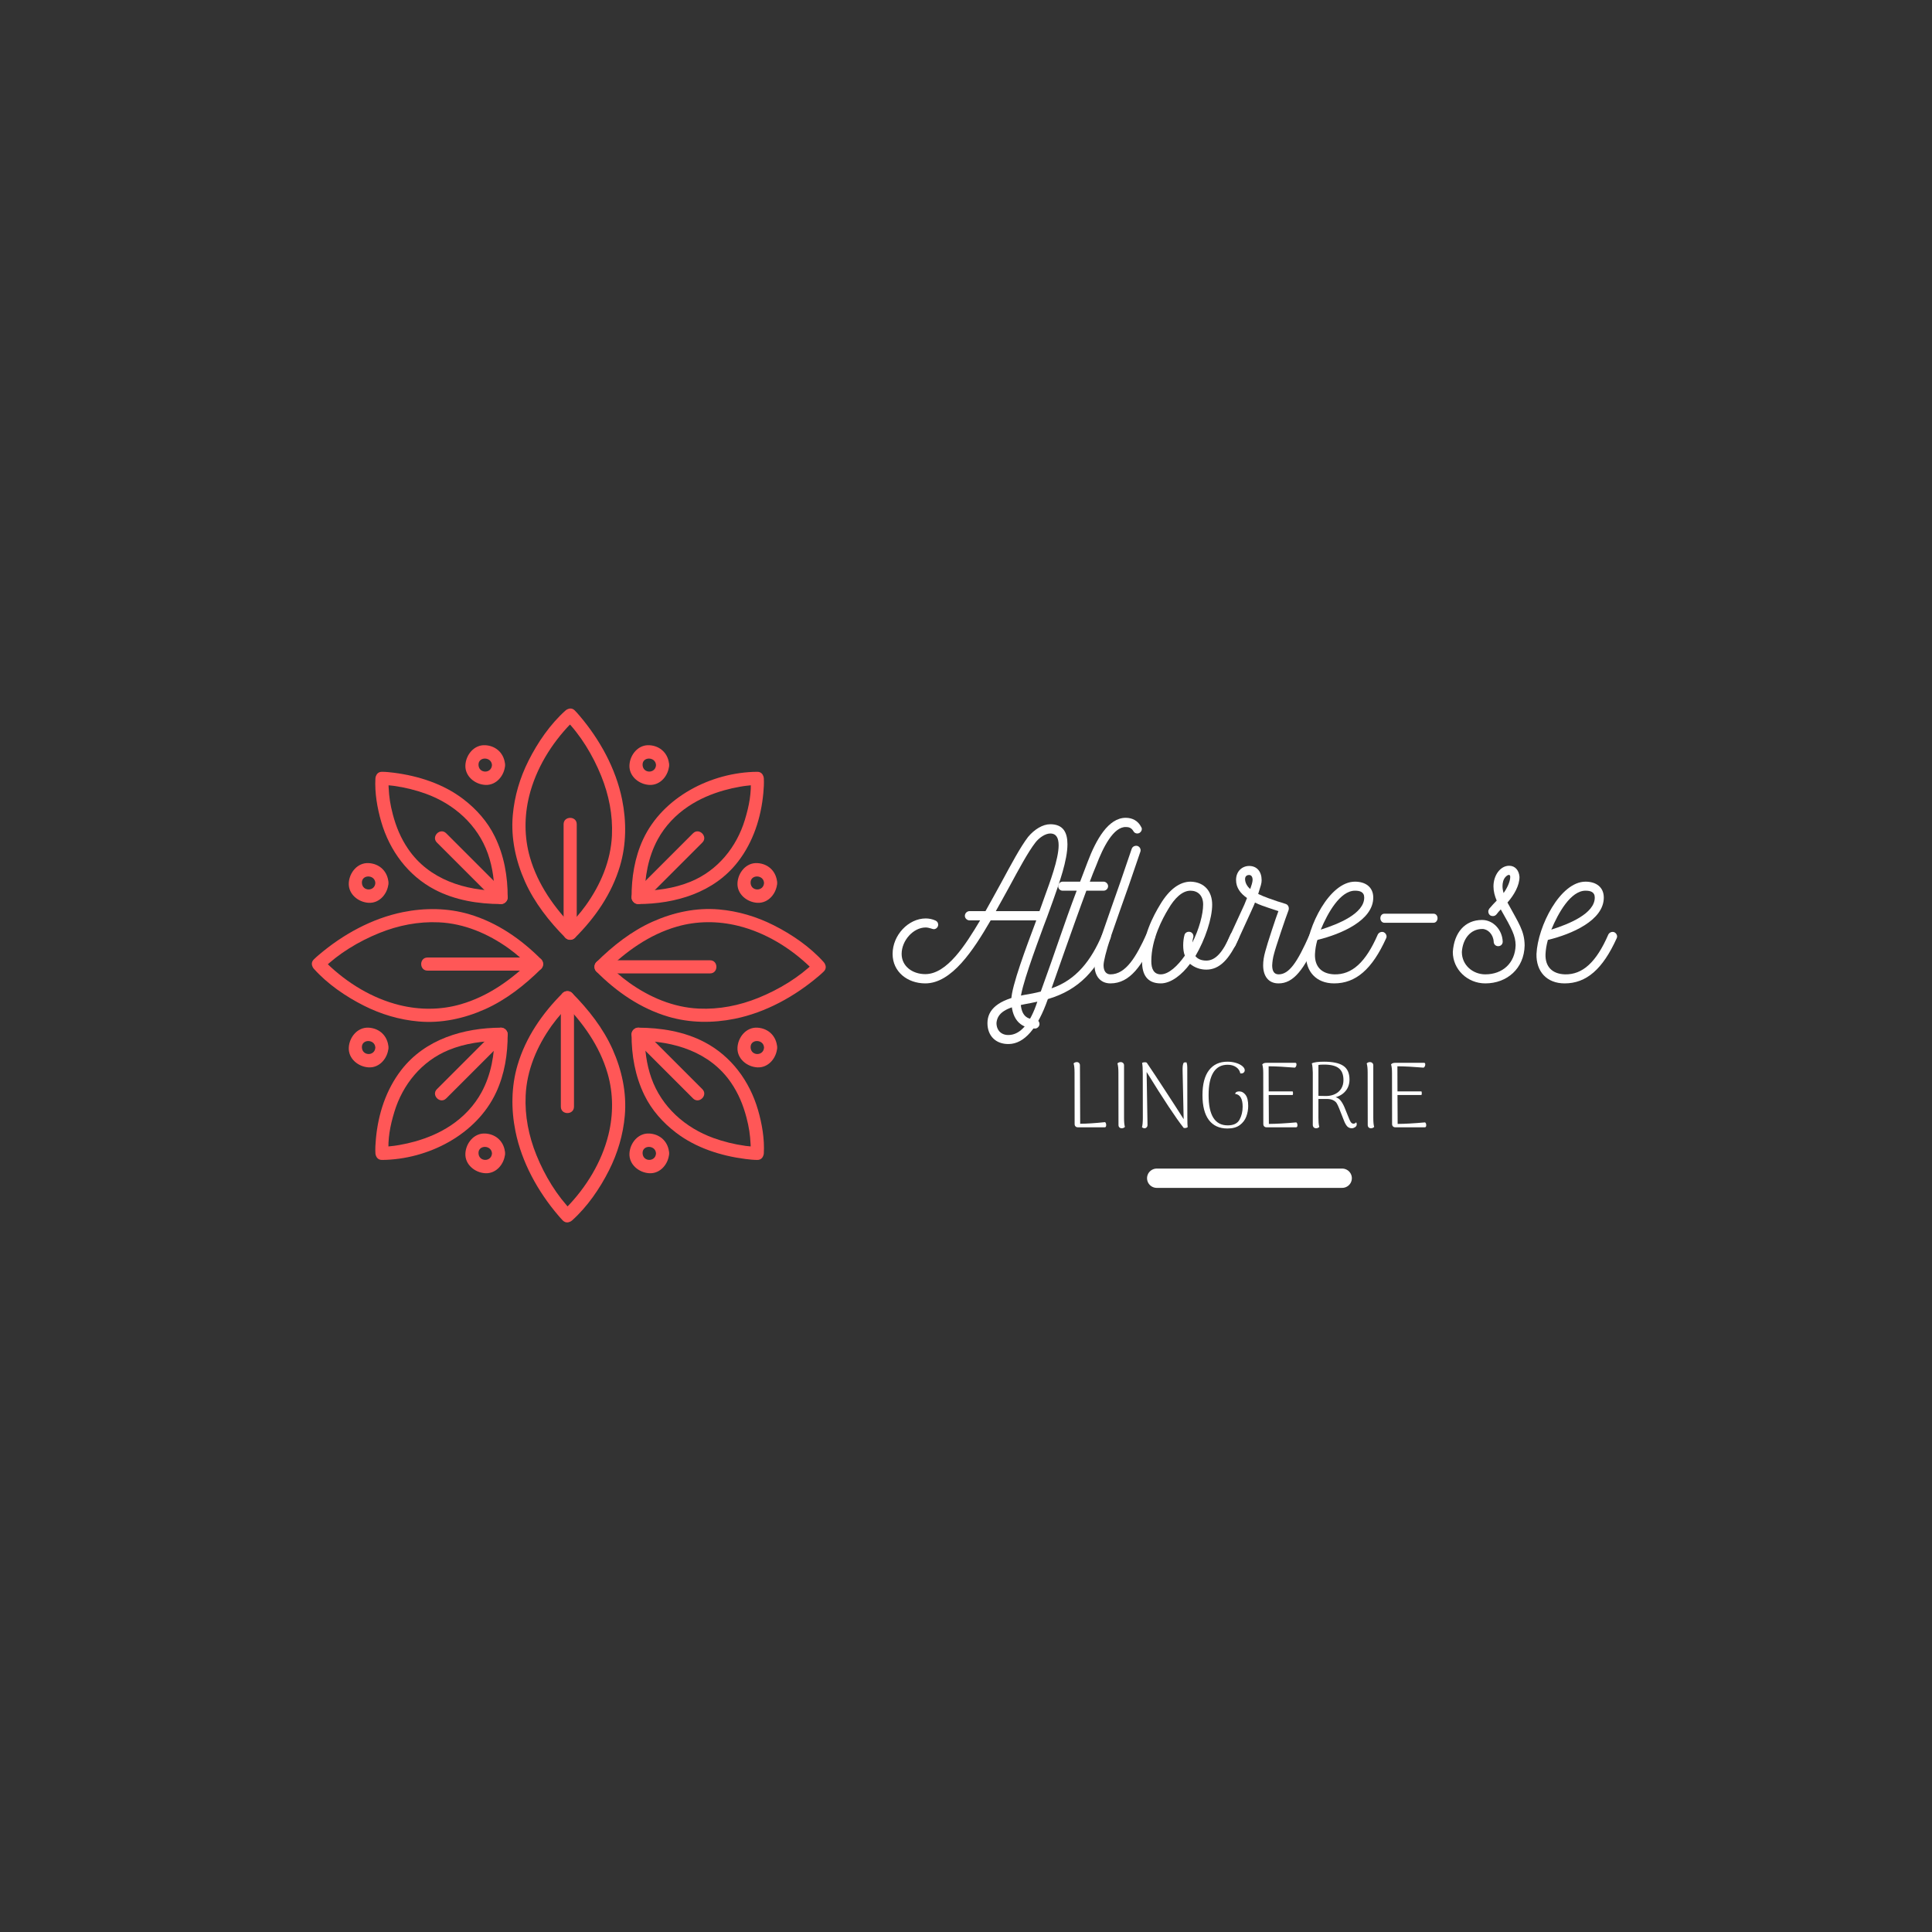 <?xml version="1.0" encoding="UTF-8"?>
<svg xmlns="http://www.w3.org/2000/svg" xmlns:xlink="http://www.w3.org/1999/xlink" width="375pt" height="375pt" viewBox="0 0 375 375" version="1.2">
<rect x="0" y="0" width="375" height="375" fill="#333333" stroke="none"/>
<defs>
<g>
<symbol overflow="visible" id="glyph2-0">
<path style="stroke:none;" d="M 8.906 7.25 L 2.031 7.25 L 2.031 -14.484 L 8.906 -14.484 Z M 3.656 -13.031 L 3.656 -12.312 L 5.078 -12.312 L 5.078 -11.516 L 3.625 -11.516 L 3.625 -10.797 L 7.25 -10.797 L 7.25 -11.516 L 5.797 -11.516 L 5.797 -12.312 L 7.25 -12.312 L 7.25 -13.031 Z M 3.625 -10.234 L 3.625 -7.969 L 7.25 -7.969 L 7.25 -8.703 L 5.797 -8.703 L 5.797 -10.234 Z M 5.078 -8.703 L 4.344 -8.703 L 4.344 -9.484 L 5.078 -9.484 Z M 3.625 -7.391 L 3.625 -6.672 L 5.078 -6.672 L 5.078 -5.875 L 3.625 -5.875 L 3.625 -5.141 L 5.797 -5.141 L 5.797 -6.672 L 7.25 -6.672 L 7.25 -7.391 Z M 6.516 -6.078 L 6.516 -4.641 L 3.625 -4.641 L 3.625 -3.906 L 7.25 -3.906 L 7.25 -6.078 Z M 5.078 -3.422 L 5.078 -2.203 L 5.797 -2.203 L 5.797 -2.719 L 6.516 -2.719 L 6.516 -1.688 L 4.344 -1.688 L 4.344 -3.422 L 3.625 -3.422 L 3.625 -0.984 L 7.25 -0.984 L 7.25 -3.422 Z M 3.625 0.328 L 3.625 2.781 L 7.25 2.781 L 7.25 0.328 Z M 6.516 2.062 L 4.344 2.062 L 4.344 1.047 L 6.516 1.047 Z M 3.625 3.297 L 3.625 4 L 5.141 4 L 3.625 5.031 L 3.625 5.734 L 7.25 5.734 L 7.25 5.031 L 5.016 5.031 L 6.531 4 L 7.25 4 L 7.25 3.297 Z M 3.625 3.297 "/>
</symbol>
<symbol overflow="visible" id="glyph2-1">
<path style="stroke:none;" d="M 2.922 -0.688 C 4.211 -0.695 5.82 -0.801 7.75 -1 C 7.82 -0.957 7.875 -0.883 7.906 -0.781 C 7.945 -0.688 7.969 -0.578 7.969 -0.453 C 7.969 -0.148 7.879 0 7.703 0 L 2.469 0 C 2.281 0 2.129 -0.055 2.016 -0.172 C 1.898 -0.285 1.844 -0.441 1.844 -0.641 L 1.828 -10.625 C 1.828 -11.414 1.766 -12.008 1.641 -12.406 C 1.816 -12.57 2.023 -12.656 2.266 -12.656 C 2.453 -12.656 2.598 -12.598 2.703 -12.484 C 2.816 -12.367 2.875 -12.219 2.875 -12.031 Z M 2.922 -0.688 "/>
</symbol>
<symbol overflow="visible" id="glyph2-2">
<path style="stroke:none;" d="M 2.469 0.188 C 2.281 0.188 2.129 0.129 2.016 0.016 C 1.898 -0.098 1.844 -0.254 1.844 -0.453 L 1.828 -10.625 C 1.828 -11.414 1.766 -12.008 1.641 -12.406 C 1.816 -12.57 2.023 -12.656 2.266 -12.656 C 2.453 -12.656 2.609 -12.598 2.734 -12.484 C 2.859 -12.367 2.922 -12.219 2.922 -12.031 L 2.922 -1.859 C 2.922 -1.023 2.977 -0.43 3.094 -0.078 C 2.926 0.098 2.719 0.188 2.469 0.188 Z M 2.469 0.188 "/>
</symbol>
<symbol overflow="visible" id="glyph2-3">
<path style="stroke:none;" d="M 2.188 0.188 C 2 0.188 1.828 0.117 1.672 -0.016 C 1.785 -0.379 1.844 -0.992 1.844 -1.859 L 1.828 -10.5 C 1.828 -11.426 1.785 -12.086 1.703 -12.484 C 1.805 -12.578 1.984 -12.625 2.234 -12.625 C 2.422 -12.625 2.547 -12.594 2.609 -12.531 C 3.523 -11.188 4.727 -9.367 6.219 -7.078 C 7.719 -4.785 8.898 -2.953 9.766 -1.578 L 9.562 -10.953 C 9.551 -11.336 9.562 -11.672 9.594 -11.953 C 9.633 -12.242 9.703 -12.441 9.797 -12.547 C 9.879 -12.586 9.988 -12.609 10.125 -12.609 C 10.207 -12.609 10.273 -12.602 10.328 -12.594 C 10.422 -12.32 10.469 -12.008 10.469 -11.656 L 10.484 -1.844 C 10.484 -0.906 10.504 -0.297 10.547 -0.016 C 10.492 0.023 10.414 0.062 10.312 0.094 C 10.219 0.125 10.117 0.141 10.016 0.141 C 9.891 0.141 9.805 0.129 9.766 0.109 C 8.273 -1.773 5.879 -5.391 2.578 -10.734 L 2.75 -0.5 C 2.758 -0.301 2.707 -0.133 2.594 0 C 2.477 0.125 2.344 0.188 2.188 0.188 Z M 2.188 0.188 "/>
</symbol>
<symbol overflow="visible" id="glyph2-4">
<path style="stroke:none;" d="M 6.016 0.234 C 4.43 0.234 3.223 -0.316 2.391 -1.422 C 1.566 -2.523 1.156 -4.133 1.156 -6.25 C 1.156 -8.352 1.57 -9.957 2.406 -11.062 C 3.25 -12.176 4.445 -12.734 6 -12.734 C 6.582 -12.734 7.133 -12.656 7.656 -12.5 C 8.176 -12.344 8.586 -12.133 8.891 -11.875 C 9.203 -11.613 9.359 -11.348 9.359 -11.078 C 9.359 -10.879 9.281 -10.719 9.125 -10.594 C 8.969 -10.469 8.758 -10.426 8.5 -10.469 C 8.395 -10.988 8.117 -11.395 7.672 -11.688 C 7.234 -11.988 6.688 -12.141 6.031 -12.141 C 4.812 -12.141 3.891 -11.641 3.266 -10.641 C 2.648 -9.648 2.344 -8.188 2.344 -6.25 C 2.344 -4.301 2.648 -2.832 3.266 -1.844 C 3.891 -0.863 4.816 -0.375 6.047 -0.375 C 7.172 -0.375 7.938 -0.738 8.344 -1.469 C 8.75 -2.207 8.953 -3.051 8.953 -4 C 8.953 -5.539 8.469 -6.367 7.5 -6.484 C 7.52 -6.641 7.598 -6.758 7.734 -6.844 C 7.879 -6.926 8.055 -6.969 8.266 -6.969 C 8.766 -6.969 9.18 -6.742 9.516 -6.297 C 9.859 -5.848 10.031 -5.129 10.031 -4.141 C 10.031 -3.422 9.906 -2.734 9.656 -2.078 C 9.414 -1.422 8.992 -0.867 8.391 -0.422 C 7.797 0.016 7.004 0.234 6.016 0.234 Z M 6.016 0.234 "/>
</symbol>
<symbol overflow="visible" id="glyph2-5">
<path style="stroke:none;" d="M 8.234 -0.953 C 8.305 -0.922 8.363 -0.852 8.406 -0.75 C 8.445 -0.645 8.469 -0.535 8.469 -0.422 C 8.469 -0.141 8.379 0 8.203 0 L 2.469 0 C 2.281 0 2.129 -0.055 2.016 -0.172 C 1.898 -0.285 1.844 -0.441 1.844 -0.641 L 1.828 -10.547 C 1.828 -11.266 1.766 -11.82 1.641 -12.219 C 1.754 -12.332 1.875 -12.41 2 -12.453 C 2.125 -12.492 2.289 -12.516 2.5 -12.516 L 8.062 -12.516 C 8.207 -12.516 8.281 -12.41 8.281 -12.203 C 8.281 -12.066 8.25 -11.938 8.188 -11.812 C 8.125 -11.688 8.047 -11.609 7.953 -11.578 C 6.016 -11.742 4.32 -11.832 2.875 -11.844 L 2.891 -6.969 L 7.547 -6.969 C 7.586 -6.863 7.609 -6.742 7.609 -6.609 C 7.609 -6.484 7.586 -6.367 7.547 -6.266 L 2.891 -6.266 L 2.922 -0.656 C 4.379 -0.664 6.148 -0.766 8.234 -0.953 Z M 8.234 -0.953 "/>
</symbol>
<symbol overflow="visible" id="glyph2-6">
<path style="stroke:none;" d="M 10.25 -0.984 C 10.32 -0.859 10.359 -0.727 10.359 -0.594 C 10.359 -0.352 10.25 -0.16 10.031 -0.016 C 9.82 0.117 9.613 0.188 9.406 0.188 C 9.051 0.188 8.754 0.066 8.516 -0.172 C 8.285 -0.422 8.078 -0.785 7.891 -1.266 L 6.938 -3.688 C 6.77 -4.113 6.613 -4.441 6.469 -4.672 C 6.332 -4.898 6.109 -5.094 5.797 -5.25 C 5.492 -5.414 5.07 -5.5 4.531 -5.5 L 2.922 -5.5 L 2.922 -1.828 C 2.922 -1.586 2.93 -1.281 2.953 -0.906 C 2.984 -0.539 3.031 -0.266 3.094 -0.078 C 2.926 0.098 2.723 0.188 2.484 0.188 C 2.285 0.188 2.129 0.129 2.016 0.016 C 1.898 -0.098 1.836 -0.254 1.828 -0.453 L 1.828 -10.625 C 1.828 -10.852 1.812 -11.156 1.781 -11.531 C 1.75 -11.914 1.703 -12.207 1.641 -12.406 C 2.047 -12.625 2.832 -12.734 4 -12.734 C 5.727 -12.734 6.984 -12.461 7.766 -11.922 C 8.555 -11.391 8.953 -10.504 8.953 -9.266 C 8.953 -8.41 8.707 -7.68 8.219 -7.078 C 7.727 -6.473 7.078 -6.062 6.266 -5.844 C 6.66 -5.727 6.984 -5.508 7.234 -5.188 C 7.492 -4.863 7.738 -4.438 7.969 -3.906 L 8.906 -1.594 C 9.039 -1.27 9.164 -1.039 9.281 -0.906 C 9.406 -0.781 9.547 -0.711 9.703 -0.703 C 9.941 -0.703 10.125 -0.797 10.25 -0.984 Z M 2.922 -6.109 C 3.203 -6.086 3.75 -6.078 4.562 -6.078 C 5.156 -6.098 5.695 -6.227 6.188 -6.469 C 6.688 -6.719 7.078 -7.07 7.359 -7.531 C 7.641 -8 7.781 -8.539 7.781 -9.156 C 7.781 -10.219 7.484 -10.984 6.891 -11.453 C 6.305 -11.93 5.348 -12.172 4.016 -12.172 C 3.473 -12.172 3.109 -12.145 2.922 -12.094 Z M 2.922 -6.109 "/>
</symbol>
<symbol overflow="visible" id="glyph2-7">
<path style="stroke:none;" d=""/>
</symbol>
<symbol overflow="visible" id="glyph0-0">
<path style="stroke:none;" d="M 31.184 -16.195 C 32.352 -19.492 33.938 -23.875 33.938 -27.008 C 33.938 -29.305 33.102 -30.891 30.598 -30.891 C 29.137 -30.891 27.508 -29.887 26.297 -28.426 C 24.797 -26.465 23.043 -23.168 21.078 -19.535 C 20.078 -17.742 19.078 -15.863 18.031 -14.027 L 14.945 -14.027 C 14.441 -14.027 14.027 -13.609 14.027 -13.105 C 14.027 -12.648 14.441 -12.23 14.945 -12.23 L 16.988 -12.23 C 14.152 -7.473 10.562 -1.797 6.344 -1.797 C 3.84 -1.797 1.754 -3.34 1.754 -5.719 C 1.754 -8.309 4.008 -10.852 6.43 -10.852 C 7.055 -10.852 7.766 -10.52 7.973 -10.52 C 8.473 -10.52 8.848 -10.938 8.848 -11.395 C 8.848 -11.73 8.684 -12.023 8.348 -12.188 C 7.723 -12.48 7.055 -12.605 6.43 -12.605 C 3.09 -12.605 0 -9.391 0 -5.719 C 0 -2.254 2.879 0 6.344 0 C 11.48 0 15.695 -6.469 19.035 -12.23 L 27.883 -12.23 L 27.719 -11.77 C 26.047 -7.305 23.043 0.625 23.043 3.172 C 23.043 6.637 24.504 8.684 27.633 8.766 C 28.094 8.766 28.512 8.348 28.512 7.891 C 28.512 7.387 28.094 6.973 27.633 6.973 C 25.672 6.973 24.836 5.801 24.836 3.172 C 24.836 1 27.719 -6.762 29.344 -11.188 C 29.555 -11.688 30.262 -13.609 31.184 -16.195 Z M 29.512 -16.824 L 28.512 -14.027 L 20.035 -14.027 C 20.914 -15.57 21.789 -17.199 22.625 -18.699 C 24.543 -22.25 26.297 -25.504 27.719 -27.34 C 28.426 -28.262 29.637 -29.094 30.598 -29.094 C 31.809 -29.094 32.227 -28.176 32.227 -26.797 C 32.227 -24.086 30.473 -19.492 29.512 -16.824 Z M 29.512 -16.824 "/>
</symbol>
<symbol overflow="visible" id="glyph0-1">
<path style="stroke:none;" d="M 16.32 -30.348 C 15.738 -31.516 14.652 -32.141 13.316 -32.141 C 9.934 -32.141 7.555 -27.883 5.926 -23.586 L 4.465 -19.746 L 1.086 -19.746 C 0.586 -19.746 0.207 -19.328 0.207 -18.867 C 0.207 -18.367 0.586 -17.992 1.086 -17.992 L 3.797 -17.992 C 1.254 -11.27 -0.082 -6.93 -3.172 1.586 C -4.301 1.879 -5.426 2.086 -6.469 2.254 C -11.48 3.172 -13.523 5.094 -13.523 7.723 C -13.523 10.184 -11.898 11.812 -9.391 11.77 C -6.387 11.73 -3.797 8.766 -1.797 3.047 C 4.301 1.254 7.766 -2.629 10.352 -8.723 C 10.395 -8.848 10.438 -8.977 10.438 -9.102 C 10.438 -9.434 10.227 -9.727 9.895 -9.895 C 9.77 -9.934 9.641 -9.977 9.516 -9.977 C 9.184 -9.977 8.891 -9.77 8.723 -9.434 C 6.637 -4.508 3.715 -0.668 -1.086 0.961 C 3.129 -11.062 4.426 -14.609 5.676 -17.992 L 9.016 -17.992 C 9.477 -17.992 9.895 -18.367 9.895 -18.867 C 9.895 -19.328 9.477 -19.746 9.016 -19.746 L 6.344 -19.746 C 6.719 -20.789 7.18 -21.914 7.598 -22.918 C 8.934 -26.465 10.977 -30.473 13.398 -30.348 C 13.859 -30.348 14.402 -30.223 14.777 -29.594 C 14.945 -29.262 15.234 -29.094 15.57 -29.094 C 15.695 -29.094 15.82 -29.137 15.945 -29.18 C 16.238 -29.344 16.445 -29.637 16.445 -29.973 C 16.445 -30.098 16.406 -30.223 16.32 -30.348 Z M -3.84 3.547 C -5.219 7.766 -7.137 9.977 -9.391 10.02 C -10.812 10.059 -11.77 9.141 -11.77 7.68 C -11.605 5.762 -9.977 4.676 -6.137 4.008 C -5.387 3.883 -4.633 3.715 -3.84 3.547 Z M -3.84 3.547 "/>
</symbol>
<symbol overflow="visible" id="glyph0-2">
<path style="stroke:none;" d="M 10.52 -9.934 C 10.395 -9.977 10.27 -10.02 10.145 -10.02 C 9.809 -10.02 9.477 -9.809 9.309 -9.516 C 7.348 -5.219 5.344 -1.754 2.336 -1.754 C 1.504 -1.754 1 -2.379 1 -3.508 C 1 -4.258 1.461 -6.137 2.379 -8.977 C 3.59 -12.523 4.801 -15.863 5.969 -19.203 L 8.141 -25.547 C 8.309 -26.004 8.055 -26.508 7.598 -26.672 C 7.137 -26.797 6.637 -26.59 6.469 -26.133 L 4.301 -19.785 C 3.09 -16.32 1.836 -12.816 0.711 -9.516 C -0.332 -6.219 -0.75 -4.719 -0.75 -3.508 C -0.75 -1.504 0.332 0 2.336 0 C 6.18 0 8.516 -3.547 10.938 -8.766 C 10.977 -8.891 11.02 -9.016 11.02 -9.141 C 11.02 -9.477 10.812 -9.77 10.52 -9.934 Z M 10.52 -9.934 "/>
</symbol>
<symbol overflow="visible" id="glyph0-3">
<path style="stroke:none;" d="M 18.66 -8.809 C 18.91 -9.391 18.449 -10.02 17.824 -10.02 C 17.488 -10.02 17.156 -9.809 17.031 -9.477 C 15.57 -6.012 14.109 -4.426 12.355 -4.426 C 11.395 -4.426 10.688 -4.719 10.227 -5.301 C 12.148 -8.559 13.484 -12.648 13.484 -15.277 C 13.484 -17.781 12.062 -19.66 9.309 -19.746 C 7.223 -19.746 5.176 -18.285 3.422 -15.359 C 2.047 -13.105 -0.125 -9.059 -0.125 -4.215 C -0.125 -1.797 0.793 0 3.508 0 C 5.512 0 7.641 -1.711 9.184 -3.797 C 10.102 -3.047 11.188 -2.672 12.355 -2.672 C 14.859 -2.672 16.824 -4.59 18.66 -8.809 Z M 8.977 -10.02 C 8.559 -10.02 8.18 -9.77 8.098 -9.352 C 7.805 -8.309 7.723 -6.469 8.18 -5.387 C 6.805 -3.422 5.051 -1.754 3.508 -1.754 C 2.172 -1.754 1.668 -2.797 1.668 -4.301 C 1.668 -8.598 3.883 -12.648 4.969 -14.441 C 6.18 -16.531 7.68 -17.992 9.266 -17.992 C 10.688 -17.992 11.73 -17.074 11.73 -15.32 C 11.73 -13.398 10.938 -10.52 9.641 -7.93 C 9.684 -8.223 9.684 -8.559 9.809 -8.891 C 9.977 -9.477 9.559 -10.02 8.977 -10.02 Z M 8.977 -10.02 "/>
</symbol>
<symbol overflow="visible" id="glyph0-4">
<path style="stroke:none;" d="M 17.238 -9.934 C 17.113 -9.977 16.988 -10.02 16.863 -10.02 C 16.531 -10.02 16.238 -9.809 16.07 -9.477 C 13.691 -4.09 12.105 -1.754 10.059 -1.754 C 9.141 -1.754 8.809 -2.461 8.809 -3.508 C 8.848 -4.215 8.934 -4.926 9.184 -5.801 C 9.434 -6.848 11.438 -12.816 11.98 -14.191 C 12.148 -14.695 11.938 -15.234 11.48 -15.402 C 11.02 -15.57 10.477 -15.738 9.895 -15.902 C 8.684 -16.32 7.262 -16.781 6.094 -17.363 C 6.594 -18.992 6.762 -19.367 6.762 -20.035 C 6.762 -21.707 5.844 -22.793 4.34 -22.793 C 3.004 -22.793 1.797 -21.789 1.797 -20.078 C 1.797 -18.535 2.672 -17.449 3.922 -16.57 L 3.422 -15.32 L 0.082 -8.055 C 0.043 -7.93 0 -7.805 0 -7.68 C 0 -7.348 0.207 -7.055 0.5 -6.887 C 0.625 -6.848 0.75 -6.805 0.918 -6.805 C 1.211 -6.805 1.504 -6.973 1.668 -7.305 C 5.008 -14.609 5.301 -15.195 5.469 -15.695 C 6.387 -15.234 6.848 -15.07 10.02 -14.027 C 9.641 -13.105 7.805 -7.555 7.473 -6.219 C 7.18 -5.176 7.055 -4.34 7.055 -3.508 C 7.055 -1.461 8.055 0 10.02 0 L 10.059 0 C 12.898 0 14.984 -2.547 17.699 -8.766 C 17.742 -8.891 17.781 -9.016 17.781 -9.141 C 17.781 -9.477 17.574 -9.77 17.238 -9.934 Z M 5.008 -20.078 C 5.008 -19.66 4.758 -18.91 4.551 -18.324 C 3.922 -18.824 3.547 -19.578 3.547 -20.246 C 3.547 -20.703 3.797 -21.039 4.34 -21.039 C 4.676 -21.039 5.008 -20.789 5.008 -20.078 Z M 5.008 -20.078 "/>
</symbol>
<symbol overflow="visible" id="glyph0-5">
<path style="stroke:none;" d="M 15.109 -9.934 C 14.652 -10.102 14.152 -9.895 13.941 -9.477 C 11.605 -4.09 8.934 -1.668 5.512 -1.754 C 3.004 -1.836 1.668 -3.297 1.754 -5.676 C 1.797 -6.555 1.922 -7.348 2.211 -8.434 C 6.848 -9.559 13.066 -12.23 13.066 -16.656 C 13.066 -18.66 11.605 -19.746 9.516 -19.746 C 4.59 -19.746 0.25 -11.062 0 -5.719 C -0.082 -2.297 2.004 0 5.469 0 C 9.684 0 12.855 -2.754 15.57 -8.766 C 15.613 -8.891 15.652 -8.977 15.652 -9.102 C 15.652 -9.434 15.445 -9.77 15.109 -9.934 Z M 2.879 -10.438 C 4.215 -13.648 6.637 -17.992 9.516 -17.992 C 10.438 -17.992 11.312 -17.781 11.312 -16.656 C 11.312 -13.566 6.344 -11.52 2.879 -10.438 Z M 2.879 -10.438 "/>
</symbol>
<symbol overflow="visible" id="glyph0-6">
<path style="stroke:none;" d="M 13.773 -7.387 C 13.734 -10.227 12.605 -11.688 10.438 -15.695 C 11.73 -17.156 12.773 -18.992 12.773 -20.664 C 12.691 -21.875 11.98 -22.832 10.77 -22.832 C 9.059 -22.832 7.723 -20.996 7.723 -18.824 C 7.723 -17.867 7.973 -16.949 8.348 -16.07 C 7.848 -15.57 7.43 -15.109 6.93 -14.527 C 6.805 -14.359 6.719 -14.152 6.719 -13.984 C 6.719 -13.734 6.805 -13.441 7.012 -13.273 C 7.18 -13.105 7.43 -13.066 7.641 -13.066 C 7.891 -13.066 8.141 -13.191 8.309 -13.398 C 8.559 -13.734 8.848 -14.066 9.141 -14.359 C 11.355 -10.477 11.98 -9.266 12.023 -7.43 C 11.938 -3.965 9.516 -1.754 6.137 -1.754 C 3.715 -1.754 1.586 -3.547 1.586 -6.094 C 1.754 -8.641 3.258 -10.562 5.551 -10.562 C 6.637 -10.562 7.68 -9.516 7.766 -8.098 C 7.766 -7.598 8.141 -7.223 8.641 -7.223 C 9.141 -7.223 9.516 -7.598 9.516 -8.098 C 9.434 -10.395 7.68 -12.312 5.512 -12.312 C 2.172 -12.312 0.082 -9.852 -0.168 -6.094 C -0.168 -2.715 2.672 0 6.137 0 C 10.352 0 13.691 -2.879 13.773 -7.387 Z M 9.684 -17.531 C 9.559 -17.992 9.477 -18.41 9.477 -18.867 C 9.477 -19.453 9.602 -20.203 10.102 -20.703 C 10.52 -21.121 10.977 -21.246 10.977 -20.664 C 10.977 -19.746 10.352 -18.449 9.684 -17.531 Z M 9.684 -17.531 "/>
</symbol>
<symbol overflow="visible" id="glyph1-0">
<path style="stroke:none;" d="M 11.562 -13.523 L 1.961 -13.523 C 1.543 -13.523 1.211 -13.148 1.211 -12.648 C 1.211 -12.188 1.543 -11.77 1.961 -11.77 L 11.562 -11.77 C 11.98 -11.77 12.312 -12.188 12.312 -12.648 C 12.312 -13.148 11.98 -13.523 11.562 -13.523 Z M 11.562 -13.523 "/>
</symbol>
<symbol overflow="visible" id="glyph1-1">
<path style="stroke:none;" d=""/>
</symbol>
</g>
<clipPath id="clip1">
  <path d="M 99 137.52 L 122 137.52 L 122 183 L 99 183 Z M 99 137.52 "/>
</clipPath>
<clipPath id="clip2">
  <path d="M 99 192 L 122 192 L 122 237.27 L 99 237.27 Z M 99 192 "/>
</clipPath>
<clipPath id="clip3">
  <path d="M 115 176 L 160.277 176 L 160.277 199 L 115 199 Z M 115 176 "/>
</clipPath>
<clipPath id="clip4">
  <path d="M 60.527 176 L 106 176 L 106 199 L 60.527 199 Z M 60.527 176 "/>
</clipPath>
</defs>
<g id="surface1">
<g clip-path="url(#clip1)" clip-rule="nonzero">
<path style=" stroke:none;fill-rule:nonzero;fill:rgb(100%,34.119%,34.119%);fill-opacity:1;" d="M 109.773 137.902 C 106.797 140.562 104.379 144.09 102.598 147.625 C 100.922 150.953 99.855 154.527 99.531 158.238 C 99.141 162.672 100.098 167.074 101.898 171.113 C 103.742 175.234 106.609 178.867 109.773 182.055 C 110.262 182.551 111.082 182.543 111.57 182.055 C 115.527 178.125 118.746 173.473 120.34 168.09 C 121.582 163.898 121.613 159.449 120.75 155.184 C 119.535 149.176 116.41 143.52 112.457 138.883 C 112.172 138.547 111.879 138.215 111.57 137.902 C 110.422 136.727 108.617 138.531 109.773 139.703 C 112.707 142.691 115.07 146.598 116.691 150.602 C 118.184 154.281 118.961 158.203 118.777 162.18 C 118.547 167.117 116.566 171.734 113.719 175.715 C 112.551 177.348 111.191 178.84 109.773 180.254 L 111.57 180.254 C 107.68 176.328 104.395 171.75 102.855 166.383 C 101.746 162.512 101.75 158.426 102.711 154.523 C 104.02 149.223 107.023 144.336 110.773 140.48 C 111.035 140.215 111.297 139.953 111.57 139.703 C 112.801 138.605 110.992 136.809 109.773 137.902 "/>
</g>
<path style=" stroke:none;fill-rule:nonzero;fill:rgb(100%,34.119%,34.119%);fill-opacity:1;" d="M 109.395 159.977 L 109.395 181.152 C 109.395 182.797 111.945 182.797 111.945 181.152 L 111.945 159.977 C 111.945 158.336 109.395 158.336 109.395 159.977 "/>
<g clip-path="url(#clip2)" clip-rule="nonzero">
<path style=" stroke:none;fill-rule:nonzero;fill:rgb(100%,34.119%,34.119%);fill-opacity:1;" d="M 111.035 236.891 C 114.008 234.23 116.426 230.699 118.207 227.164 C 119.883 223.84 120.949 220.262 121.273 216.555 C 121.664 212.121 120.707 207.715 118.906 203.676 C 117.066 199.555 114.195 195.922 111.035 192.734 C 110.543 192.242 109.727 192.246 109.234 192.734 C 105.281 196.668 102.062 201.316 100.465 206.699 C 99.223 210.891 99.191 215.344 100.055 219.609 C 101.273 225.613 104.395 231.27 108.352 235.906 C 108.637 236.242 108.926 236.574 109.234 236.891 C 110.387 238.062 112.188 236.258 111.035 235.086 C 108.098 232.098 105.734 228.191 104.113 224.188 C 102.625 220.508 101.844 216.586 102.031 212.613 C 102.258 207.676 104.238 203.059 107.086 199.074 C 108.254 197.445 109.613 195.949 111.035 194.539 L 109.234 194.539 C 113.125 198.465 116.41 203.043 117.949 208.406 C 119.062 212.277 119.055 216.367 118.094 220.266 C 116.785 225.57 113.781 230.453 110.031 234.309 C 109.773 234.574 109.508 234.84 109.234 235.086 C 108.004 236.184 109.812 237.98 111.035 236.891 "/>
</g>
<path style=" stroke:none;fill-rule:nonzero;fill:rgb(100%,34.119%,34.119%);fill-opacity:1;" d="M 111.41 214.812 L 111.41 193.637 C 111.41 191.992 108.859 191.992 108.859 193.637 L 108.859 214.812 C 108.859 216.457 111.41 216.457 111.41 214.812 "/>
<g clip-path="url(#clip3)" clip-rule="nonzero">
<path style=" stroke:none;fill-rule:nonzero;fill:rgb(100%,34.119%,34.119%);fill-opacity:1;" d="M 159.895 186.762 C 157.238 183.789 153.707 181.371 150.172 179.59 C 146.848 177.914 143.27 176.848 139.562 176.523 C 135.129 176.133 130.723 177.09 126.684 178.891 C 122.562 180.73 118.93 183.602 115.742 186.762 C 115.25 187.254 115.254 188.074 115.742 188.566 C 119.676 192.52 124.324 195.738 129.707 197.332 C 133.898 198.574 138.352 198.605 142.617 197.742 C 148.621 196.527 154.277 193.402 158.914 189.449 C 159.25 189.164 159.586 188.871 159.895 188.566 C 161.07 187.414 159.266 185.609 158.094 186.762 C 155.105 189.699 151.199 192.062 147.195 193.684 C 143.516 195.172 139.594 195.953 135.617 195.766 C 130.684 195.539 126.066 193.559 122.086 190.711 C 120.449 189.543 118.957 188.184 117.547 186.762 L 117.547 188.566 C 121.473 184.672 126.051 181.387 131.414 179.848 C 135.285 178.734 139.375 178.742 143.273 179.703 C 148.578 181.012 153.461 184.016 157.316 187.766 C 157.582 188.027 157.848 188.289 158.094 188.566 C 159.191 189.793 160.988 187.984 159.895 186.762 "/>
</g>
<path style=" stroke:none;fill-rule:nonzero;fill:rgb(100%,34.119%,34.119%);fill-opacity:1;" d="M 137.82 186.391 L 116.645 186.391 C 115 186.391 115 188.938 116.645 188.938 L 137.82 188.938 C 139.465 188.938 139.465 186.391 137.82 186.391 "/>
<g clip-path="url(#clip4)" clip-rule="nonzero">
<path style=" stroke:none;fill-rule:nonzero;fill:rgb(100%,34.119%,34.119%);fill-opacity:1;" d="M 60.91 188.027 C 63.566 191 67.098 193.418 70.633 195.199 C 73.957 196.875 77.535 197.941 81.246 198.266 C 85.68 198.656 90.082 197.699 94.121 195.898 C 98.242 194.059 101.875 191.188 105.062 188.027 C 105.555 187.535 105.551 186.715 105.062 186.227 C 101.133 182.27 96.48 179.055 91.098 177.457 C 86.906 176.219 82.457 176.184 78.191 177.047 C 72.184 178.266 66.527 181.387 61.891 185.34 C 61.555 185.625 61.223 185.914 60.91 186.227 C 59.734 187.379 61.539 189.18 62.711 188.027 C 65.699 185.09 69.605 182.727 73.609 181.105 C 77.289 179.617 81.211 178.836 85.188 179.023 C 90.125 179.25 94.742 181.23 98.723 184.078 C 100.355 185.246 101.848 186.605 103.262 188.027 L 103.262 186.227 C 99.336 190.117 94.758 193.402 89.391 194.941 C 85.52 196.055 81.434 196.047 77.531 195.086 C 72.227 193.777 67.344 190.773 63.488 187.023 C 63.223 186.766 62.957 186.5 62.711 186.227 C 61.613 184.996 59.816 186.809 60.91 188.027 "/>
</g>
<path style=" stroke:none;fill-rule:nonzero;fill:rgb(100%,34.119%,34.119%);fill-opacity:1;" d="M 82.984 188.398 L 104.16 188.398 C 105.805 188.398 105.805 185.852 104.16 185.852 L 82.984 185.852 C 81.344 185.852 81.344 188.398 82.984 188.398 "/>
<path style=" stroke:none;fill-rule:nonzero;fill:rgb(100%,34.119%,34.119%);fill-opacity:1;" d="M 72.867 151.078 C 72.711 153.891 73.223 156.844 74.004 159.531 C 75.629 165.109 79.195 169.957 84.395 172.68 C 88.344 174.746 92.852 175.461 97.266 175.477 C 97.961 175.48 98.539 174.895 98.543 174.203 C 98.555 170.113 97.852 166.066 96.043 162.375 C 94.625 159.469 92.453 157.035 89.898 155.086 C 86.035 152.141 81.223 150.602 76.453 149.988 C 75.691 149.891 74.914 149.809 74.145 149.805 C 72.5 149.789 72.5 152.34 74.145 152.352 C 74.375 152.355 74.609 152.367 74.844 152.383 C 75.102 152.398 75.363 152.422 75.621 152.445 C 75.781 152.461 75.941 152.477 76.102 152.496 C 76.188 152.508 76.277 152.516 76.363 152.527 C 76.734 152.574 76.25 152.512 76.488 152.543 C 78.582 152.832 80.648 153.344 82.637 154.059 C 88.109 156.035 92.711 160.082 94.699 165.703 C 95.664 168.434 96 171.32 95.992 174.203 C 96.418 173.777 96.844 173.352 97.266 172.926 C 90.301 172.902 83.285 170.758 79.211 164.77 C 77.789 162.684 76.879 160.48 76.242 158.055 C 75.727 156.094 75.535 154.754 75.434 152.844 C 75.406 152.258 75.383 151.664 75.418 151.078 C 75.508 149.434 72.961 149.445 72.867 151.078 "/>
<path style=" stroke:none;fill-rule:nonzero;fill:rgb(100%,34.119%,34.119%);fill-opacity:1;" d="M 84.805 163.539 L 96.367 175.102 C 97.531 176.266 99.332 174.465 98.168 173.301 L 86.605 161.738 C 85.441 160.574 83.641 162.375 84.805 163.539 "/>
<path style=" stroke:none;fill-rule:nonzero;fill:rgb(100%,34.119%,34.119%);fill-opacity:1;" d="M 145.711 151.078 C 145.871 153.965 145.422 156.348 144.582 159.121 C 142.977 164.418 139.316 168.961 134.055 171.129 C 130.824 172.457 127.328 172.914 123.859 172.926 L 125.133 174.203 C 125.121 170.301 125.785 166.398 127.66 162.938 C 129.078 160.324 131.164 158.141 133.637 156.496 C 135.785 155.066 138.082 154.098 140.551 153.398 C 141.555 153.113 142.574 152.887 143.605 152.707 C 143.816 152.668 144.027 152.633 144.238 152.602 C 144.336 152.586 144.953 152.504 144.582 152.551 C 144.938 152.504 145.297 152.465 145.652 152.434 C 146.094 152.391 146.543 152.355 146.984 152.352 C 148.629 152.34 148.629 149.789 146.984 149.805 C 138.082 149.879 128.637 154.688 124.816 162.934 C 123.184 166.457 122.574 170.34 122.586 174.203 C 122.586 174.895 123.164 175.48 123.859 175.477 C 131.176 175.449 138.613 173.242 143.238 167.258 C 146.215 163.41 147.727 158.691 148.168 153.891 C 148.254 152.961 148.309 152.012 148.258 151.078 C 148.168 149.445 145.617 149.434 145.711 151.078 "/>
<path style=" stroke:none;fill-rule:nonzero;fill:rgb(100%,34.119%,34.119%);fill-opacity:1;" d="M 134.52 161.738 L 122.957 173.301 C 121.797 174.465 123.598 176.266 124.762 175.102 L 136.324 163.539 C 137.488 162.375 135.684 160.574 134.52 161.738 "/>
<path style=" stroke:none;fill-rule:nonzero;fill:rgb(100%,34.119%,34.119%);fill-opacity:1;" d="M 75.418 223.871 C 75.258 220.984 75.703 218.598 76.543 215.828 C 78.148 210.527 81.812 205.984 87.074 203.816 C 90.301 202.488 93.797 202.035 97.266 202.02 C 96.844 201.594 96.418 201.168 95.992 200.746 C 96.004 204.648 95.344 208.551 93.469 212.008 C 92.047 214.621 89.961 216.809 87.492 218.453 C 85.34 219.883 83.047 220.848 80.578 221.551 C 79.574 221.836 78.551 222.062 77.523 222.242 C 77.312 222.281 77.098 222.312 76.887 222.344 C 76.789 222.359 76.176 222.445 76.547 222.395 C 76.188 222.445 75.832 222.484 75.473 222.516 C 75.031 222.559 74.586 222.59 74.145 222.594 C 72.5 222.609 72.5 225.16 74.145 225.145 C 83.047 225.07 92.488 220.262 96.309 212.012 C 97.941 208.488 98.555 204.605 98.539 200.746 C 98.539 200.051 97.961 199.469 97.266 199.469 C 89.949 199.5 82.512 201.707 77.887 207.688 C 74.914 211.535 73.398 216.254 72.961 221.059 C 72.875 221.988 72.816 222.938 72.867 223.871 C 72.957 225.504 75.508 225.516 75.418 223.871 "/>
<path style=" stroke:none;fill-rule:nonzero;fill:rgb(100%,34.119%,34.119%);fill-opacity:1;" d="M 86.605 213.207 L 98.168 201.645 C 99.332 200.484 97.531 198.68 96.367 199.844 L 84.805 211.406 C 83.641 212.57 85.441 214.371 86.605 213.207 "/>
<path style=" stroke:none;fill-rule:nonzero;fill:rgb(100%,34.119%,34.119%);fill-opacity:1;" d="M 148.258 223.871 C 148.414 221.059 147.902 218.102 147.121 215.418 C 145.496 209.836 141.934 204.992 136.73 202.27 C 132.781 200.203 128.273 199.488 123.859 199.469 C 123.164 199.469 122.586 200.051 122.586 200.746 C 122.57 204.832 123.277 208.883 125.082 212.574 C 126.5 215.48 128.672 217.914 131.23 219.863 C 135.09 222.805 139.902 224.344 144.672 224.957 C 145.438 225.055 146.215 225.137 146.984 225.145 C 148.629 225.16 148.629 222.609 146.984 222.594 C 146.75 222.594 146.516 222.578 146.285 222.566 C 146.023 222.547 145.766 222.527 145.504 222.5 C 145.348 222.484 145.184 222.469 145.027 222.449 L 144.762 222.422 C 144.391 222.375 144.875 222.438 144.637 222.402 C 142.543 222.117 140.48 221.605 138.492 220.891 C 133.016 218.914 128.418 214.863 126.43 209.246 C 125.461 206.516 125.125 203.629 125.133 200.746 L 123.859 202.02 C 130.824 202.047 137.84 204.188 141.918 210.18 C 143.336 212.266 144.246 214.469 144.883 216.891 C 145.398 218.855 145.59 220.191 145.691 222.105 C 145.723 222.691 145.742 223.281 145.711 223.871 C 145.617 225.516 148.168 225.504 148.258 223.871 "/>
<path style=" stroke:none;fill-rule:nonzero;fill:rgb(100%,34.119%,34.119%);fill-opacity:1;" d="M 136.324 211.406 L 124.762 199.844 C 123.598 198.68 121.797 200.484 122.957 201.645 L 134.52 213.207 C 135.684 214.371 137.488 212.57 136.324 211.406 "/>
<path style=" stroke:none;fill-rule:nonzero;fill:rgb(100%,34.119%,34.119%);fill-opacity:1;" d="M 72.855 171.383 C 72.766 173.062 70.34 173.062 70.246 171.383 C 70.156 169.699 72.766 169.707 72.855 171.383 C 72.945 173.016 75.492 173.027 75.406 171.383 C 75.289 169.207 73.73 167.645 71.551 167.527 C 69.379 167.41 67.805 169.383 67.699 171.383 C 67.582 173.555 69.551 175.125 71.551 175.234 C 73.723 175.352 75.297 173.383 75.406 171.383 C 75.492 169.738 72.945 169.746 72.855 171.383 "/>
<path style=" stroke:none;fill-rule:nonzero;fill:rgb(100%,34.119%,34.119%);fill-opacity:1;" d="M 148.301 171.383 C 148.211 173.062 145.781 173.062 145.691 171.383 C 145.602 169.699 148.211 169.707 148.301 171.383 C 148.391 173.016 150.938 173.027 150.852 171.383 C 150.73 169.207 149.176 167.645 146.996 167.527 C 144.824 167.41 143.254 169.383 143.145 171.383 C 143.027 173.555 144.996 175.125 146.996 175.234 C 149.168 175.352 150.742 173.383 150.852 171.383 C 150.938 169.738 148.391 169.746 148.301 171.383 "/>
<path style=" stroke:none;fill-rule:nonzero;fill:rgb(100%,34.119%,34.119%);fill-opacity:1;" d="M 72.855 203.324 C 72.766 205.008 70.34 205.008 70.246 203.324 C 70.156 201.641 72.766 201.648 72.855 203.324 C 72.945 204.957 75.492 204.969 75.406 203.324 C 75.289 201.148 73.73 199.59 71.551 199.469 C 69.379 199.355 67.805 201.324 67.699 203.324 C 67.582 205.496 69.551 207.07 71.551 207.176 C 73.723 207.297 75.297 205.324 75.406 203.324 C 75.492 201.68 72.945 201.688 72.855 203.324 "/>
<path style=" stroke:none;fill-rule:nonzero;fill:rgb(100%,34.119%,34.119%);fill-opacity:1;" d="M 95.492 223.871 C 95.398 225.555 92.973 225.555 92.879 223.871 C 92.789 222.188 95.398 222.195 95.492 223.871 C 95.578 225.504 98.129 225.516 98.039 223.871 C 97.922 221.695 96.363 220.133 94.188 220.016 C 92.016 219.898 90.441 221.867 90.332 223.871 C 90.215 226.043 92.184 227.613 94.188 227.723 C 96.355 227.84 97.93 225.871 98.039 223.871 C 98.129 222.227 95.578 222.234 95.492 223.871 "/>
<path style=" stroke:none;fill-rule:nonzero;fill:rgb(100%,34.119%,34.119%);fill-opacity:1;" d="M 127.332 223.871 C 127.242 225.555 124.816 225.555 124.727 223.871 C 124.633 222.188 127.242 222.195 127.332 223.871 C 127.422 225.504 129.969 225.516 129.883 223.871 C 129.766 221.695 128.207 220.133 126.027 220.016 C 123.855 219.898 122.285 221.867 122.176 223.871 C 122.059 226.043 124.027 227.613 126.027 227.723 C 128.203 227.84 129.773 225.871 129.883 223.871 C 129.969 222.227 127.422 222.234 127.332 223.871 "/>
<path style=" stroke:none;fill-rule:nonzero;fill:rgb(100%,34.119%,34.119%);fill-opacity:1;" d="M 95.492 148.5 C 95.398 150.184 92.973 150.184 92.879 148.5 C 92.789 146.812 95.398 146.824 95.492 148.5 C 95.578 150.133 98.129 150.141 98.039 148.5 C 97.922 146.324 96.363 144.762 94.188 144.645 C 92.016 144.527 90.441 146.5 90.332 148.5 C 90.215 150.672 92.184 152.242 94.188 152.352 C 96.355 152.469 97.93 150.5 98.039 148.5 C 98.129 146.855 95.578 146.863 95.492 148.5 "/>
<path style=" stroke:none;fill-rule:nonzero;fill:rgb(100%,34.119%,34.119%);fill-opacity:1;" d="M 127.332 148.5 C 127.242 150.184 124.816 150.184 124.727 148.5 C 124.633 146.812 127.242 146.824 127.332 148.5 C 127.422 150.133 129.969 150.141 129.883 148.5 C 129.766 146.324 128.207 144.762 126.027 144.645 C 123.855 144.527 122.285 146.5 122.176 148.5 C 122.059 150.672 124.027 152.242 126.027 152.352 C 128.203 152.469 129.773 150.5 129.883 148.5 C 129.969 146.855 127.422 146.863 127.332 148.5 "/>
<path style=" stroke:none;fill-rule:nonzero;fill:rgb(100%,34.119%,34.119%);fill-opacity:1;" d="M 148.301 203.324 C 148.211 205.008 145.781 205.008 145.691 203.324 C 145.602 201.641 148.211 201.648 148.301 203.324 C 148.391 204.957 150.938 204.969 150.852 203.324 C 150.73 201.148 149.176 199.59 146.996 199.469 C 144.824 199.355 143.254 201.324 143.145 203.324 C 143.027 205.496 144.996 207.07 146.996 207.176 C 149.168 207.297 150.742 205.324 150.852 203.324 C 150.938 201.68 148.391 201.688 148.301 203.324 "/>
<g style="fill:rgb(100%,100%,100%);fill-opacity:1;">
  <use xlink:href="#glyph0-0" x="173.253" y="190.875"/>
</g>
<g style="fill:rgb(100%,100%,100%);fill-opacity:1;">
  <use xlink:href="#glyph0-1" x="205.186" y="190.875"/>
</g>
<g style="fill:rgb(100%,100%,100%);fill-opacity:1;">
  <use xlink:href="#glyph0-2" x="213.2" y="190.875"/>
</g>
<g style="fill:rgb(100%,100%,100%);fill-opacity:1;">
  <use xlink:href="#glyph0-3" x="221.799" y="190.875"/>
</g>
<g style="fill:rgb(100%,100%,100%);fill-opacity:1;">
  <use xlink:href="#glyph0-4" x="238.121" y="190.875"/>
</g>
<g style="fill:rgb(100%,100%,100%);fill-opacity:1;">
  <use xlink:href="#glyph0-5" x="253.482" y="190.875"/>
</g>
<g style="fill:rgb(100%,100%,100%);fill-opacity:1;">
  <use xlink:href="#glyph1-0" x="266.715" y="190.875"/>
</g>
<g style="fill:rgb(100%,100%,100%);fill-opacity:1;">
  <use xlink:href="#glyph0-6" x="282.159" y="190.875"/>
</g>
<g style="fill:rgb(100%,100%,100%);fill-opacity:1;">
  <use xlink:href="#glyph0-5" x="298.23" y="190.875"/>
</g>
<g style="fill:rgb(32.939%,32.939%,32.939%);fill-opacity:1;">
  <use xlink:href="#glyph1-1" x="242.358" y="249.017"/>
</g>
<g style="fill:rgb(100%,100%,100%);fill-opacity:1;">
  <use xlink:href="#glyph2-1" x="206.741" y="218.808"/>
</g>
<g style="fill:rgb(100%,100%,100%);fill-opacity:1;">
  <use xlink:href="#glyph2-2" x="215.254" y="218.808"/>
</g>
<g style="fill:rgb(100%,100%,100%);fill-opacity:1;">
  <use xlink:href="#glyph2-3" x="219.981" y="218.808"/>
</g>
<g style="fill:rgb(100%,100%,100%);fill-opacity:1;">
  <use xlink:href="#glyph2-4" x="232.244" y="218.808"/>
</g>
<g style="fill:rgb(100%,100%,100%);fill-opacity:1;">
  <use xlink:href="#glyph2-5" x="243.365" y="218.808"/>
</g>
<g style="fill:rgb(100%,100%,100%);fill-opacity:1;">
  <use xlink:href="#glyph2-6" x="252.983" y="218.808"/>
</g>
<g style="fill:rgb(100%,100%,100%);fill-opacity:1;">
  <use xlink:href="#glyph2-2" x="263.633" y="218.808"/>
</g>
<g style="fill:rgb(100%,100%,100%);fill-opacity:1;">
  <use xlink:href="#glyph2-5" x="268.36" y="218.808"/>
</g>
<g style="fill:rgb(32.939%,32.939%,32.939%);fill-opacity:1;">
  <use xlink:href="#glyph2-7" x="242.356" y="244.037"/>
</g>
<path style="fill:none;stroke-width:1;stroke-linecap:round;stroke-linejoin:miter;stroke:rgb(100%,100%,100%);stroke-opacity:1;stroke-miterlimit:4;" d="M 0.5 -0 L 10.017 -0 " transform="matrix(3.78,0,0,3.75,222.64,228.692)"/>
</g>
</svg>
